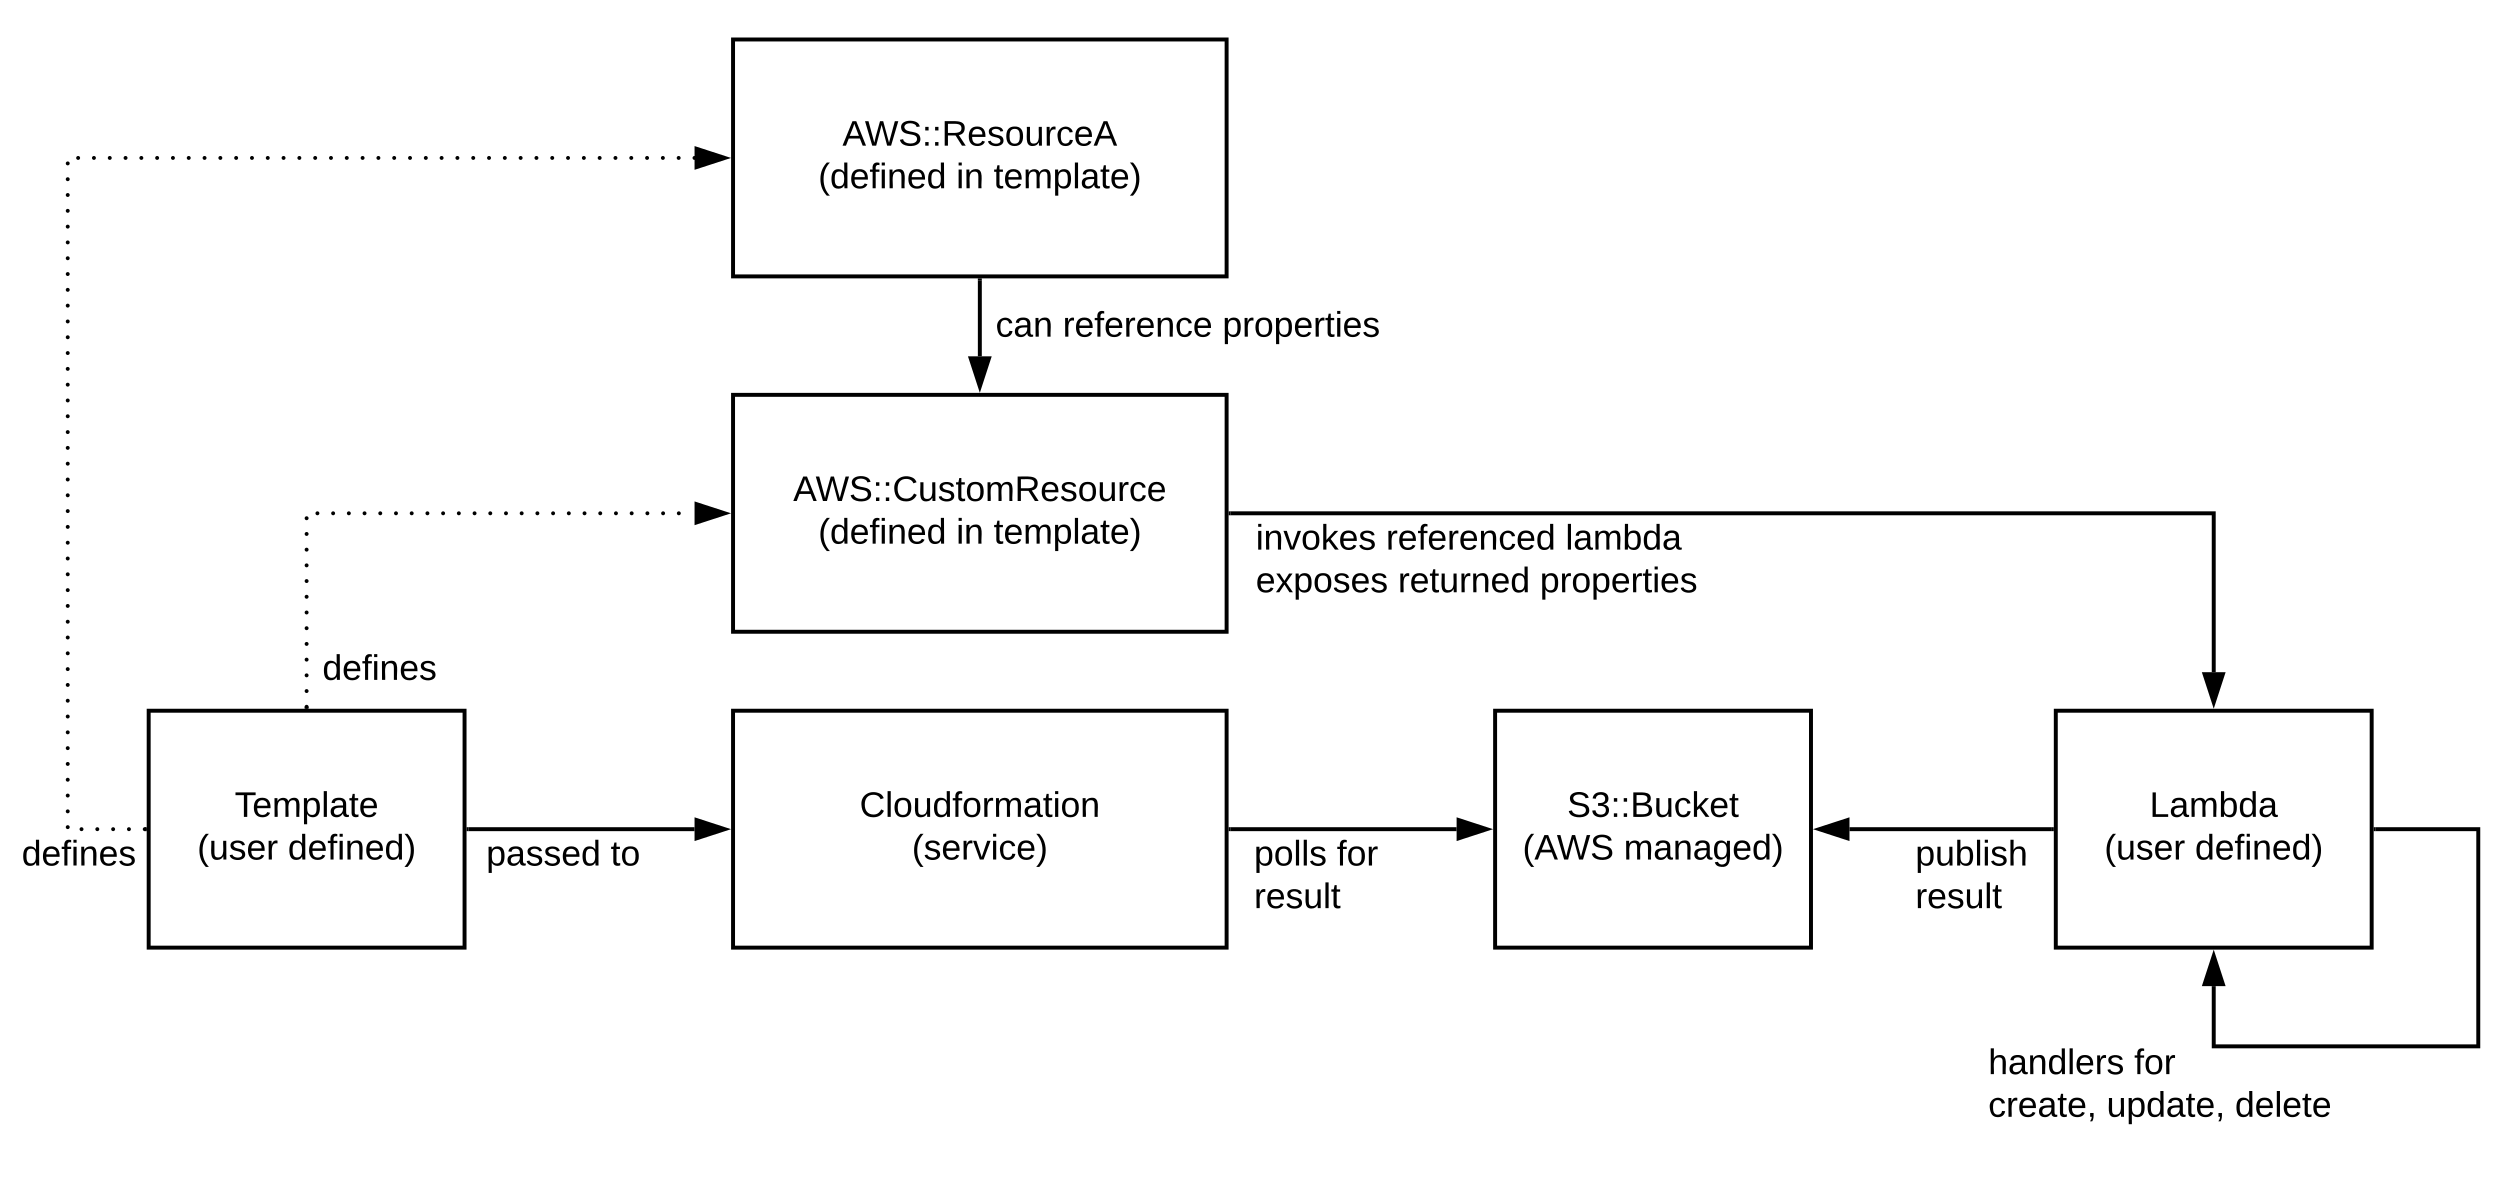 <svg xmlns="http://www.w3.org/2000/svg" xmlns:xlink="http://www.w3.org/1999/xlink" xmlns:lucid="lucid" width="1266.31" height="605.47"><g transform="translate(-5.692 -12)" lucid:page-tab-id="0_0"><path d="M81 372h160v120H81z" stroke="#000" stroke-width="2" fill="#fff"/><use xlink:href="#a" transform="matrix(1,0,0,1,86,377) translate(38.575 48.775)"/><use xlink:href="#b" transform="matrix(1,0,0,1,86,377) translate(19.6 70.375)"/><use xlink:href="#c" transform="matrix(1,0,0,1,86,377) translate(65.5 70.375)"/><path d="M377 372h250v120H377z" stroke="#000" stroke-width="2" fill="#fff"/><use xlink:href="#d" transform="matrix(1,0,0,1,382,377) translate(59.125 48.775)"/><use xlink:href="#e" transform="matrix(1,0,0,1,382,377) translate(85.6 70.375)"/><path d="M1047 372h160v120h-160z" stroke="#000" stroke-width="2" fill="#fff"/><use xlink:href="#f" transform="matrix(1,0,0,1,1052,377) translate(42.525 48.775)"/><use xlink:href="#b" transform="matrix(1,0,0,1,1052,377) translate(19.6 70.375)"/><use xlink:href="#c" transform="matrix(1,0,0,1,1052,377) translate(65.5 70.375)"/><path d="M377 212h250v120H377z" stroke="#000" stroke-width="2" fill="#fff"/><use xlink:href="#g" transform="matrix(1,0,0,1,382,217) translate(25.45 48.775)"/><use xlink:href="#h" transform="matrix(1,0,0,1,382,217) translate(38.15 70.375)"/><use xlink:href="#i" transform="matrix(1,0,0,1,382,217) translate(108.05 70.375)"/><use xlink:href="#j" transform="matrix(1,0,0,1,382,217) translate(127 70.375)"/><path d="M162 370c0 .55-.45 1-1 1s-1-.45-1-1 .45-1 1-1 1 .45 1 1zm0-7.96c0 .55-.45 1-1 1s-1-.45-1-1 .45-1 1-1 1 .45 1 1zm0-7.96c0 .55-.45 1-1 1s-1-.45-1-1 .45-1 1-1 1 .45 1 1zm0-7.96c0 .55-.45 1-1 1s-1-.45-1-1 .45-1 1-1 1 .45 1 1zm0-7.96c0 .55-.45 1-1 1s-1-.45-1-1 .45-1 1-1 1 .45 1 1zm0-7.96c0 .56-.45 1-1 1s-1-.44-1-1c0-.55.45-1 1-1s1 .45 1 1zm0-7.96c0 .56-.45 1-1 1s-1-.44-1-1c0-.55.45-1 1-1s1 .45 1 1zm0-7.96c0 .56-.45 1-1 1s-1-.44-1-1c0-.55.45-1 1-1s1 .45 1 1zm0-7.96c0 .56-.45 1-1 1s-1-.44-1-1c0-.55.45-1 1-1s1 .45 1 1zm0-7.95c0 .55-.45 1-1 1s-1-.45-1-1c0-.56.45-1 1-1s1 .44 1 1zm0-7.96c0 .56-.45 1-1 1s-1-.44-1-1c0-.55.45-1 1-1s1 .45 1 1zm0-7.95c0 .55-.45 1-1 1s-1-.45-1-1c0-.56.45-1 1-1s1 .44 1 1zm0-7.96c0 .54-.45 1-1 1s-1-.46-1-1c0-.57.45-1 1-1s1 .43 1 1zm5.47-2.5c0 .55-.45 1-1 1s-1-.45-1-1 .45-1 1-1 1 .45 1 1zm7.96 0c0 .55-.45 1-1 1s-1-.45-1-1 .45-1 1-1 1 .45 1 1zm7.96 0c0 .55-.46 1-1 1-.56 0-1-.45-1-1s.44-1 1-1c.54 0 1 .45 1 1zm7.95 0c0 .55-.45 1-1 1s-1-.45-1-1 .45-1 1-1 1 .45 1 1zm7.96 0c0 .55-.44 1-1 1-.54 0-1-.45-1-1s.46-1 1-1c.56 0 1 .45 1 1zm7.97 0c0 .55-.45 1-1 1s-1-.45-1-1 .45-1 1-1 1 .45 1 1zm7.96 0c0 .55-.45 1-1 1s-1-.45-1-1 .45-1 1-1 1 .45 1 1zm7.96 0c0 .55-.46 1-1 1-.56 0-1-.45-1-1s.44-1 1-1c.54 0 1 .45 1 1zm7.95 0c0 .55-.45 1-1 1s-1-.45-1-1 .45-1 1-1 1 .45 1 1zm7.96 0c0 .55-.44 1-1 1-.55 0-1-.45-1-1s.45-1 1-1c.56 0 1 .45 1 1zm7.97 0c0 .55-.45 1-1 1-.56 0-1-.45-1-1s.44-1 1-1c.55 0 1 .45 1 1zm7.96 0c0 .55-.45 1-1 1-.56 0-1-.45-1-1s.44-1 1-1c.55 0 1 .45 1 1zm7.96 0c0 .55-.46 1-1 1-.57 0-1-.45-1-1s.43-1 1-1c.54 0 1 .45 1 1zm7.94 0c0 .55-.44 1-1 1-.55 0-1-.45-1-1s.45-1 1-1c.56 0 1 .45 1 1zm7.96 0c0 .55-.44 1-1 1-.55 0-1-.45-1-1s.45-1 1-1c.56 0 1 .45 1 1zm7.96 0c0 .55-.44 1-1 1-.55 0-1-.45-1-1s.45-1 1-1c.56 0 1 .45 1 1zm7.96 0c0 .55-.44 1-1 1-.55 0-1-.45-1-1s.45-1 1-1c.56 0 1 .45 1 1zm7.96 0c0 .55-.45 1-1 1s-1-.45-1-1 .45-1 1-1 1 .45 1 1zm7.96 0c0 .55-.45 1-1 1s-1-.45-1-1 .45-1 1-1 1 .45 1 1zm7.96 0c0 .55-.45 1-1 1s-1-.45-1-1 .45-1 1-1 1 .45 1 1zm7.96 0c0 .55-.45 1-1 1s-1-.45-1-1 .45-1 1-1 1 .45 1 1zm7.96 0c0 .55-.45 1-1 1s-1-.45-1-1 .45-1 1-1 1 .45 1 1zm7.96 0c0 .55-.45 1-1 1s-1-.45-1-1 .45-1 1-1 1 .45 1 1zm7.96 0c0 .55-.45 1-1 1s-1-.45-1-1 .45-1 1-1 1 .45 1 1z"/><path d="M162 371h-2v-1.03h2z"/><path d="M372.76 272l-14.26 4.64v-9.28z" stroke="#000" stroke-width="2"/><use xlink:href="#k" transform="matrix(1,0,0,1,169,341.979) translate(0 14.4)"/><path d="M243 432h114.5" stroke="#000" stroke-width="2" fill="none"/><path d="M243.03 433H242v-2h1.03z"/><path d="M372.76 432l-14.26 4.64v-9.28z" stroke="#000" stroke-width="2"/><use xlink:href="#l" transform="matrix(1,0,0,1,252,436) translate(0 14.4)"/><use xlink:href="#m" transform="matrix(1,0,0,1,252,436) translate(63 14.4)"/><path d="M629 272h498v80.5" stroke="#000" stroke-width="2" fill="none"/><path d="M629.03 273H628v-2h1.03z"/><path d="M1127 367.76l-4.64-14.26h9.28z" stroke="#000" stroke-width="2"/><use xlink:href="#n" transform="matrix(1,0,0,1,641.792,276) translate(0 14.4)"/><use xlink:href="#o" transform="matrix(1,0,0,1,641.792,276) translate(65.95 14.4)"/><use xlink:href="#p" transform="matrix(1,0,0,1,641.792,276) translate(156.85 14.4)"/><use xlink:href="#q" transform="matrix(1,0,0,1,641.792,276) translate(0 36)"/><use xlink:href="#r" transform="matrix(1,0,0,1,641.792,276) translate(72 36)"/><use xlink:href="#s" transform="matrix(1,0,0,1,641.792,276) translate(143.9 36)"/><path d="M763 372h160v120H763z" stroke="#000" stroke-width="2" fill="#fff"/><use xlink:href="#t" transform="matrix(1,0,0,1,768,377) translate(31.5 48.775)"/><use xlink:href="#u" transform="matrix(1,0,0,1,768,377) translate(8.925 70.375)"/><use xlink:href="#v" transform="matrix(1,0,0,1,768,377) translate(60.175 70.375)"/><path d="M629 432h114.5" stroke="#000" stroke-width="2" fill="none"/><path d="M629.03 433H628v-2h1.03z"/><path d="M758.76 432l-14.26 4.64v-9.28z" stroke="#000" stroke-width="2"/><use xlink:href="#w" transform="matrix(1,0,0,1,640.908,436) translate(0 14.4)"/><use xlink:href="#x" transform="matrix(1,0,0,1,640.908,436) translate(41.9 14.4)"/><use xlink:href="#y" transform="matrix(1,0,0,1,640.908,436) translate(0 36)"/><path d="M1045 432H942.5" stroke="#000" stroke-width="2" fill="none"/><path d="M1046 433h-1.03v-2h1.03z"/><path d="M927.24 432l14.26-4.64v9.28z" stroke="#000" stroke-width="2"/><g><use xlink:href="#z" transform="matrix(1,0,0,1,975.883,436) translate(0 14.4)"/><use xlink:href="#y" transform="matrix(1,0,0,1,975.883,436) translate(0 36)"/></g><path d="M377 32h250v120H377z" stroke="#000" stroke-width="2" fill="#fff"/><g><use xlink:href="#A" transform="matrix(1,0,0,1,382,37) translate(50.4 48.775)"/><use xlink:href="#h" transform="matrix(1,0,0,1,382,37) translate(38.15 70.375)"/><use xlink:href="#i" transform="matrix(1,0,0,1,382,37) translate(108.05 70.375)"/><use xlink:href="#j" transform="matrix(1,0,0,1,382,37) translate(127 70.375)"/></g><path d="M502 154v38.5" stroke="#000" stroke-width="2" fill="none"/><path d="M503 154.03h-2V153h2z"/><path d="M502 207.76l-4.64-14.26h9.28z" stroke="#000" stroke-width="2"/><g><use xlink:href="#B" transform="matrix(1,0,0,1,510,168.147) translate(0 14.4)"/><use xlink:href="#C" transform="matrix(1,0,0,1,510,168.147) translate(34 14.4)"/><use xlink:href="#s" transform="matrix(1,0,0,1,510,168.147) translate(114.9 14.4)"/></g><path d="M80 432c0 .55-.45 1-1 1s-1-.45-1-1 .45-1 1-1 1 .45 1 1zm-8 0c0 .55-.45 1-1 1-.56 0-1-.45-1-1s.44-1 1-1c.55 0 1 .45 1 1zm-8 0c0 .55-.46 1-1 1-.56 0-1-.45-1-1s.44-1 1-1c.54 0 1 .45 1 1zm-8.02 0c0 .55-.44 1-1 1-.55 0-1-.45-1-1s.45-1 1-1c.56 0 1 .45 1 1zm-8 0c0 .55-.45 1-1 1-.56 0-1-.45-1-1s.44-1 1-1c.55 0 1 .45 1 1zM41 430.97c0 .55-.45 1-1 1s-1-.45-1-1 .45-1 1-1 1 .45 1 1zm0-8c0 .55-.45 1-1 1s-1-.45-1-1c0-.56.45-1 1-1s1 .44 1 1zm0-8c0 .54-.45 1-1 1s-1-.46-1-1c0-.56.45-1 1-1s1 .44 1 1zm0-8.02c0 .56-.45 1-1 1s-1-.44-1-1c0-.55.45-1 1-1s1 .45 1 1zm0-8c0 .55-.45 1-1 1s-1-.45-1-1 .45-1 1-1 1 .45 1 1zm0-8c0 .55-.45 1-1 1s-1-.45-1-1c0-.56.45-1 1-1s1 .44 1 1zm0-8c0 .54-.45 1-1 1s-1-.46-1-1c0-.57.45-1 1-1s1 .43 1 1zm0-8.02c0 .55-.45 1-1 1s-1-.45-1-1 .45-1 1-1 1 .45 1 1zm0-8c0 .55-.45 1-1 1s-1-.45-1-1c0-.56.45-1 1-1s1 .44 1 1zm0-8c0 .54-.45 1-1 1s-1-.46-1-1c0-.56.45-1 1-1s1 .44 1 1zm0-8.02c0 .57-.45 1-1 1s-1-.43-1-1c0-.54.45-1 1-1s1 .46 1 1zm0-8c0 .56-.45 1-1 1s-1-.44-1-1c0-.54.45-1 1-1s1 .46 1 1zm0-8c0 .55-.45 1-1 1s-1-.45-1-1 .45-1 1-1 1 .45 1 1zm0-8c0 .55-.45 1-1 1s-1-.45-1-1c0-.56.45-1 1-1s1 .44 1 1zm0-8c0 .54-.45 1-1 1s-1-.46-1-1c0-.56.45-1 1-1s1 .44 1 1zm0-8c0 .54-.45 1-1 1s-1-.46-1-1c0-.57.45-1 1-1s1 .43 1 1zm0-8.02c0 .55-.45 1-1 1s-1-.45-1-1 .45-1 1-1 1 .45 1 1zm0-8c0 .55-.45 1-1 1s-1-.45-1-1c0-.56.45-1 1-1s1 .44 1 1zm0-8c0 .54-.45 1-1 1s-1-.46-1-1c0-.56.45-1 1-1s1 .44 1 1zm0-8.02c0 .55-.45 1-1 1s-1-.45-1-1 .45-1 1-1 1 .45 1 1zm0-8c0 .55-.45 1-1 1s-1-.45-1-1c0-.56.45-1 1-1s1 .44 1 1zm0-8c0 .54-.45 1-1 1s-1-.46-1-1c0-.56.45-1 1-1s1 .44 1 1zm0-8c0 .54-.45 1-1 1s-1-.46-1-1c0-.57.45-1 1-1s1 .43 1 1zm0-8.02c0 .55-.45 1-1 1s-1-.45-1-1 .45-1 1-1 1 .45 1 1zm0-8c0 .55-.45 1-1 1s-1-.45-1-1c0-.56.45-1 1-1s1 .44 1 1zm0-8c0 .54-.45 1-1 1s-1-.46-1-1c0-.56.45-1 1-1s1 .44 1 1zm0-8.02c0 .55-.45 1-1 1s-1-.45-1-1 .45-1 1-1 1 .45 1 1zm0-8c0 .55-.45 1-1 1s-1-.45-1-1c0-.56.45-1 1-1s1 .44 1 1zm0-8c0 .54-.45 1-1 1s-1-.46-1-1c0-.56.45-1 1-1s1 .44 1 1zm0-8c0 .54-.45 1-1 1s-1-.46-1-1c0-.57.45-1 1-1s1 .43 1 1zm0-8.02c0 .55-.45 1-1 1s-1-.45-1-1 .45-1 1-1 1 .45 1 1zm0-8c0 .55-.45 1-1 1s-1-.45-1-1c0-.56.45-1 1-1s1 .44 1 1zm0-8c0 .54-.45 1-1 1s-1-.46-1-1c0-.56.45-1 1-1s1 .44 1 1zm0-8.02c0 .55-.45 1-1 1s-1-.45-1-1 .45-1 1-1 1 .45 1 1zm0-8c0 .55-.45 1-1 1s-1-.45-1-1c0-.56.45-1 1-1s1 .44 1 1zm0-8c0 .54-.45 1-1 1s-1-.46-1-1c0-.56.45-1 1-1s1 .44 1 1zm0-8c0 .54-.45 1-1 1s-1-.46-1-1c0-.57.45-1 1-1s1 .43 1 1zm0-8.02c0 .55-.45 1-1 1s-1-.45-1-1 .45-1 1-1 1 .45 1 1zm0-8c0 .55-.45 1-1 1s-1-.45-1-1c0-.56.45-1 1-1s1 .44 1 1zm0-8c0 .54-.45 1-1 1s-1-.46-1-1c0-.56.45-1 1-1s1 .44 1 1zm0-8.02c0 .55-.45 1-1 1s-1-.45-1-1 .45-1 1-1 1 .45 1 1zm0-8c0 .55-.45 1-1 1s-1-.45-1-1c0-.56.45-1 1-1s1 .44 1 1zm0-8c0 .54-.45 1-1 1s-1-.46-1-1c0-.56.45-1 1-1s1 .44 1 1zM46.27 92c0 .55-.44 1-1 1-.55 0-1-.45-1-1s.45-1 1-1c.56 0 1 .45 1 1zm8 0c0 .55-.44 1-1 1-.54 0-1-.45-1-1s.46-1 1-1c.56 0 1 .45 1 1zm8.02 0c0 .55-.46 1-1 1-.57 0-1-.45-1-1s.43-1 1-1c.54 0 1 .45 1 1zm8 0c0 .55-.46 1-1 1-.56 0-1-.45-1-1s.44-1 1-1c.54 0 1 .45 1 1zm8 0c0 .55-.45 1-1 1s-1-.45-1-1 .45-1 1-1 1 .45 1 1zm8 0c0 .55-.44 1-1 1-.55 0-1-.45-1-1s.45-1 1-1c.56 0 1 .45 1 1zm8 0c0 .55-.44 1-1 1-.54 0-1-.45-1-1s.46-1 1-1c.56 0 1 .45 1 1zm8 0c0 .55-.43 1-1 1-.54 0-1-.45-1-1s.46-1 1-1c.57 0 1 .45 1 1zm8.02 0c0 .55-.45 1-1 1s-1-.45-1-1 .45-1 1-1 1 .45 1 1zm8 0c0 .55-.44 1-1 1-.55 0-1-.45-1-1s.45-1 1-1c.56 0 1 .45 1 1zm8 0c0 .55-.44 1-1 1-.54 0-1-.45-1-1s.46-1 1-1c.56 0 1 .45 1 1zm8.02 0c0 .55-.45 1-1 1s-1-.45-1-1 .45-1 1-1 1 .45 1 1zm8 0c0 .55-.44 1-1 1-.55 0-1-.45-1-1s.45-1 1-1c.56 0 1 .45 1 1zm8 0c0 .55-.44 1-1 1-.54 0-1-.45-1-1s.46-1 1-1c.56 0 1 .45 1 1zm8 0c0 .55-.43 1-1 1-.54 0-1-.45-1-1s.46-1 1-1c.57 0 1 .45 1 1zm8.02 0c0 .55-.45 1-1 1s-1-.45-1-1 .45-1 1-1 1 .45 1 1zm8 0c0 .55-.44 1-1 1-.55 0-1-.45-1-1s.45-1 1-1c.56 0 1 .45 1 1zm8 0c0 .55-.44 1-1 1-.54 0-1-.45-1-1s.46-1 1-1c.56 0 1 .45 1 1zm8.02 0c0 .55-.45 1-1 1s-1-.45-1-1 .45-1 1-1 1 .45 1 1zm8 0c0 .55-.44 1-1 1-.55 0-1-.45-1-1s.45-1 1-1c.56 0 1 .45 1 1zm8 0c0 .55-.44 1-1 1-.54 0-1-.45-1-1s.46-1 1-1c.56 0 1 .45 1 1zm8.02 0c0 .55-.45 1-1 1-.56 0-1-.45-1-1s.44-1 1-1c.55 0 1 .45 1 1zm8 0c0 .55-.45 1-1 1s-1-.45-1-1 .45-1 1-1 1 .45 1 1zm8 0c0 .55-.44 1-1 1-.55 0-1-.45-1-1s.45-1 1-1c.56 0 1 .45 1 1zm8 0c0 .55-.44 1-1 1-.54 0-1-.45-1-1s.46-1 1-1c.56 0 1 .45 1 1zm8.02 0c0 .55-.45 1-1 1s-1-.45-1-1 .45-1 1-1 1 .45 1 1zm8 0c0 .55-.44 1-1 1-.55 0-1-.45-1-1s.45-1 1-1c.56 0 1 .45 1 1zm8 0c0 .55-.44 1-1 1-.54 0-1-.45-1-1s.46-1 1-1c.56 0 1 .45 1 1zm8.02 0c0 .55-.45 1-1 1-.56 0-1-.45-1-1s.44-1 1-1c.55 0 1 .45 1 1zm8 0c0 .55-.45 1-1 1s-1-.45-1-1 .45-1 1-1 1 .45 1 1zm8 0c0 .55-.44 1-1 1-.55 0-1-.45-1-1s.45-1 1-1c.56 0 1 .45 1 1zm8 0c0 .55-.44 1-1 1-.54 0-1-.45-1-1s.46-1 1-1c.56 0 1 .45 1 1zm8.02 0c0 .55-.45 1-1 1s-1-.45-1-1 .45-1 1-1 1 .45 1 1zm8 0c0 .55-.44 1-1 1-.55 0-1-.45-1-1s.45-1 1-1c.56 0 1 .45 1 1zm8 0c0 .55-.44 1-1 1-.54 0-1-.45-1-1s.46-1 1-1c.56 0 1 .45 1 1zm8.02 0c0 .55-.45 1-1 1-.56 0-1-.45-1-1s.44-1 1-1c.55 0 1 .45 1 1zm8 0c0 .55-.45 1-1 1s-1-.45-1-1 .45-1 1-1 1 .45 1 1zm8 0c0 .55-.44 1-1 1-.55 0-1-.45-1-1s.45-1 1-1c.56 0 1 .45 1 1zm8 0c0 .55-.44 1-1 1-.54 0-1-.45-1-1s.46-1 1-1c.56 0 1 .45 1 1zm8.02 0c0 .55-.45 1-1 1s-1-.45-1-1 .45-1 1-1 1 .45 1 1z"/><path d="M80 433h-1.03v-2H80z"/><path d="M372.76 92l-14.26 4.64v-9.28z" stroke="#000" stroke-width="2"/><g><use xlink:href="#D" transform="matrix(1,0,0,1,16.692,436) translate(0 14.4)"/></g><path d="M1209 432h52v110h-134v-30.5" stroke="#000" stroke-width="2" fill="none"/><path d="M1209.03 433H1208v-2h1.03z"/><path d="M1127 496.24l4.64 14.26h-9.28z" stroke="#000" stroke-width="2"/><g><use xlink:href="#E" transform="matrix(1,0,0,1,1012.8,541.673) translate(0 14.4)"/><use xlink:href="#F" transform="matrix(1,0,0,1,1012.8,541.673) translate(73.9 14.4)"/><use xlink:href="#G" transform="matrix(1,0,0,1,1012.8,541.673) translate(0 36)"/><use xlink:href="#H" transform="matrix(1,0,0,1,1012.8,541.673) translate(59.95 36)"/><use xlink:href="#I" transform="matrix(1,0,0,1,1012.8,541.673) translate(124.95 36)"/><use xlink:href="#J" transform="matrix(1,0,0,1,1012.8,541.673) translate(0 57.6)"/></g><defs><path d="M127-220V0H93v-220H8v-28h204v28h-85" id="K"/><path d="M100-194c63 0 86 42 84 106H49c0 40 14 67 53 68 26 1 43-12 49-29l28 8c-11 28-37 45-77 45C44 4 14-33 15-96c1-61 26-98 85-98zm52 81c6-60-76-77-97-28-3 7-6 17-6 28h103" id="L"/><path d="M210-169c-67 3-38 105-44 169h-31v-121c0-29-5-50-35-48C34-165 62-65 56 0H25l-1-190h30c1 10-1 24 2 32 10-44 99-50 107 0 11-21 27-35 58-36 85-2 47 119 55 194h-31v-121c0-29-5-49-35-48" id="M"/><path d="M115-194c55 1 70 41 70 98S169 2 115 4C84 4 66-9 55-30l1 105H24l-1-265h31l2 30c10-21 28-34 59-34zm-8 174c40 0 45-34 45-75s-6-73-45-74c-42 0-51 32-51 76 0 43 10 73 51 73" id="N"/><path d="M24 0v-261h32V0H24" id="O"/><path d="M141-36C126-15 110 5 73 4 37 3 15-17 15-53c-1-64 63-63 125-63 3-35-9-54-41-54-24 1-41 7-42 31l-33-3c5-37 33-52 76-52 45 0 72 20 72 64v82c-1 20 7 32 28 27v20c-31 9-61-2-59-35zM48-53c0 20 12 33 32 33 41-3 63-29 60-74-43 2-92-5-92 41" id="P"/><path d="M59-47c-2 24 18 29 38 22v24C64 9 27 4 27-40v-127H5v-23h24l9-43h21v43h35v23H59v120" id="Q"/><g id="a"><use transform="matrix(0.05,0,0,0.05,0,0)" xlink:href="#K"/><use transform="matrix(0.05,0,0,0.05,8.95,0)" xlink:href="#L"/><use transform="matrix(0.05,0,0,0.05,18.95,0)" xlink:href="#M"/><use transform="matrix(0.05,0,0,0.05,33.9,0)" xlink:href="#N"/><use transform="matrix(0.05,0,0,0.05,43.9,0)" xlink:href="#O"/><use transform="matrix(0.05,0,0,0.05,47.85,0)" xlink:href="#P"/><use transform="matrix(0.05,0,0,0.05,57.85,0)" xlink:href="#Q"/><use transform="matrix(0.05,0,0,0.05,62.85,0)" xlink:href="#L"/></g><path d="M87 75C49 33 22-17 22-94c0-76 28-126 65-167h31c-38 41-64 92-64 168S80 34 118 75H87" id="R"/><path d="M84 4C-5 8 30-112 23-190h32v120c0 31 7 50 39 49 72-2 45-101 50-169h31l1 190h-30c-1-10 1-25-2-33-11 22-28 36-60 37" id="S"/><path d="M135-143c-3-34-86-38-87 0 15 53 115 12 119 90S17 21 10-45l28-5c4 36 97 45 98 0-10-56-113-15-118-90-4-57 82-63 122-42 12 7 21 19 24 35" id="T"/><path d="M114-163C36-179 61-72 57 0H25l-1-190h30c1 12-1 29 2 39 6-27 23-49 58-41v29" id="U"/><g id="b"><use transform="matrix(0.05,0,0,0.05,0,0)" xlink:href="#R"/><use transform="matrix(0.05,0,0,0.05,5.95,0)" xlink:href="#S"/><use transform="matrix(0.05,0,0,0.05,15.95,0)" xlink:href="#T"/><use transform="matrix(0.05,0,0,0.05,24.95,0)" xlink:href="#L"/><use transform="matrix(0.05,0,0,0.05,34.95,0)" xlink:href="#U"/></g><path d="M85-194c31 0 48 13 60 33l-1-100h32l1 261h-30c-2-10 0-23-3-31C134-8 116 4 85 4 32 4 16-35 15-94c0-66 23-100 70-100zm9 24c-40 0-46 34-46 75 0 40 6 74 45 74 42 0 51-32 51-76 0-42-9-74-50-73" id="V"/><path d="M101-234c-31-9-42 10-38 44h38v23H63V0H32v-167H5v-23h27c-7-52 17-82 69-68v24" id="W"/><path d="M24-231v-30h32v30H24zM24 0v-190h32V0H24" id="X"/><path d="M117-194c89-4 53 116 60 194h-32v-121c0-31-8-49-39-48C34-167 62-67 57 0H25l-1-190h30c1 10-1 24 2 32 11-22 29-35 61-36" id="Y"/><path d="M33-261c38 41 65 92 65 168S71 34 33 75H2C39 34 66-17 66-93S39-220 2-261h31" id="Z"/><g id="c"><use transform="matrix(0.05,0,0,0.05,0,0)" xlink:href="#V"/><use transform="matrix(0.05,0,0,0.05,10,0)" xlink:href="#L"/><use transform="matrix(0.05,0,0,0.05,20,0)" xlink:href="#W"/><use transform="matrix(0.05,0,0,0.05,25,0)" xlink:href="#X"/><use transform="matrix(0.05,0,0,0.05,28.95,0)" xlink:href="#Y"/><use transform="matrix(0.05,0,0,0.05,38.95,0)" xlink:href="#L"/><use transform="matrix(0.05,0,0,0.05,48.95,0)" xlink:href="#V"/><use transform="matrix(0.05,0,0,0.05,58.95,0)" xlink:href="#Z"/></g><path d="M212-179c-10-28-35-45-73-45-59 0-87 40-87 99 0 60 29 101 89 101 43 0 62-24 78-52l27 14C228-24 195 4 139 4 59 4 22-46 18-125c-6-104 99-153 187-111 19 9 31 26 39 46" id="aa"/><path d="M100-194c62-1 85 37 85 99 1 63-27 99-86 99S16-35 15-95c0-66 28-99 85-99zM99-20c44 1 53-31 53-75 0-43-8-75-51-75s-53 32-53 75 10 74 51 75" id="ab"/><g id="d"><use transform="matrix(0.05,0,0,0.05,0,0)" xlink:href="#aa"/><use transform="matrix(0.05,0,0,0.05,12.95,0)" xlink:href="#O"/><use transform="matrix(0.05,0,0,0.05,16.9,0)" xlink:href="#ab"/><use transform="matrix(0.05,0,0,0.05,26.9,0)" xlink:href="#S"/><use transform="matrix(0.05,0,0,0.05,36.9,0)" xlink:href="#V"/><use transform="matrix(0.05,0,0,0.05,46.9,0)" xlink:href="#W"/><use transform="matrix(0.05,0,0,0.05,51.9,0)" xlink:href="#ab"/><use transform="matrix(0.05,0,0,0.05,61.9,0)" xlink:href="#U"/><use transform="matrix(0.05,0,0,0.05,67.85,0)" xlink:href="#M"/><use transform="matrix(0.05,0,0,0.05,82.8,0)" xlink:href="#P"/><use transform="matrix(0.05,0,0,0.05,92.8,0)" xlink:href="#Q"/><use transform="matrix(0.05,0,0,0.05,97.8,0)" xlink:href="#X"/><use transform="matrix(0.05,0,0,0.05,101.75,0)" xlink:href="#ab"/><use transform="matrix(0.05,0,0,0.05,111.75,0)" xlink:href="#Y"/></g><path d="M108 0H70L1-190h34L89-25l56-165h34" id="ac"/><path d="M96-169c-40 0-48 33-48 73s9 75 48 75c24 0 41-14 43-38l32 2c-6 37-31 61-74 61-59 0-76-41-82-99-10-93 101-131 147-64 4 7 5 14 7 22l-32 3c-4-21-16-35-41-35" id="ad"/><g id="e"><use transform="matrix(0.05,0,0,0.05,0,0)" xlink:href="#R"/><use transform="matrix(0.05,0,0,0.05,5.95,0)" xlink:href="#T"/><use transform="matrix(0.05,0,0,0.05,14.95,0)" xlink:href="#L"/><use transform="matrix(0.05,0,0,0.05,24.95,0)" xlink:href="#U"/><use transform="matrix(0.05,0,0,0.05,30.9,0)" xlink:href="#ac"/><use transform="matrix(0.05,0,0,0.05,39.9,0)" xlink:href="#X"/><use transform="matrix(0.05,0,0,0.05,43.85,0)" xlink:href="#ad"/><use transform="matrix(0.05,0,0,0.05,52.85,0)" xlink:href="#L"/><use transform="matrix(0.05,0,0,0.05,62.85,0)" xlink:href="#Z"/></g><path d="M30 0v-248h33v221h125V0H30" id="ae"/><path d="M115-194c53 0 69 39 70 98 0 66-23 100-70 100C84 3 66-7 56-30L54 0H23l1-261h32v101c10-23 28-34 59-34zm-8 174c40 0 45-34 45-75 0-40-5-75-45-74-42 0-51 32-51 76 0 43 10 73 51 73" id="af"/><g id="f"><use transform="matrix(0.05,0,0,0.05,0,0)" xlink:href="#ae"/><use transform="matrix(0.05,0,0,0.05,10,0)" xlink:href="#P"/><use transform="matrix(0.05,0,0,0.05,20,0)" xlink:href="#M"/><use transform="matrix(0.05,0,0,0.05,34.95,0)" xlink:href="#af"/><use transform="matrix(0.05,0,0,0.05,44.95,0)" xlink:href="#V"/><use transform="matrix(0.05,0,0,0.05,54.95,0)" xlink:href="#P"/></g><path d="M205 0l-28-72H64L36 0H1l101-248h38L239 0h-34zm-38-99l-47-123c-12 45-31 82-46 123h93" id="ag"/><path d="M266 0h-40l-56-210L115 0H75L2-248h35L96-30l15-64 43-154h32l59 218 59-218h35" id="ah"/><path d="M185-189c-5-48-123-54-124 2 14 75 158 14 163 119 3 78-121 87-175 55-17-10-28-26-33-46l33-7c5 56 141 63 141-1 0-78-155-14-162-118-5-82 145-84 179-34 5 7 8 16 11 25" id="ai"/><path d="M33-154v-36h34v36H33zM33 0v-36h34V0H33" id="aj"/><path d="M233-177c-1 41-23 64-60 70L243 0h-38l-65-103H63V0H30v-248c88 3 205-21 203 71zM63-129c60-2 137 13 137-47 0-61-80-42-137-45v92" id="ak"/><g id="g"><use transform="matrix(0.05,0,0,0.05,0,0)" xlink:href="#ag"/><use transform="matrix(0.05,0,0,0.05,11.35,0)" xlink:href="#ah"/><use transform="matrix(0.05,0,0,0.05,28.3,0)" xlink:href="#ai"/><use transform="matrix(0.05,0,0,0.05,40.3,0)" xlink:href="#aj"/><use transform="matrix(0.05,0,0,0.05,45.3,0)" xlink:href="#aj"/><use transform="matrix(0.05,0,0,0.05,50.3,0)" xlink:href="#aa"/><use transform="matrix(0.05,0,0,0.05,63.25,0)" xlink:href="#S"/><use transform="matrix(0.05,0,0,0.05,73.25,0)" xlink:href="#T"/><use transform="matrix(0.05,0,0,0.05,82.25,0)" xlink:href="#Q"/><use transform="matrix(0.05,0,0,0.05,87.25,0)" xlink:href="#ab"/><use transform="matrix(0.05,0,0,0.05,97.25,0)" xlink:href="#M"/><use transform="matrix(0.05,0,0,0.05,112.2,0)" xlink:href="#ak"/><use transform="matrix(0.05,0,0,0.05,125.15,0)" xlink:href="#L"/><use transform="matrix(0.05,0,0,0.05,135.15,0)" xlink:href="#T"/><use transform="matrix(0.05,0,0,0.05,144.15,0)" xlink:href="#ab"/><use transform="matrix(0.05,0,0,0.05,154.15,0)" xlink:href="#S"/><use transform="matrix(0.05,0,0,0.05,164.15,0)" xlink:href="#U"/><use transform="matrix(0.05,0,0,0.05,170.1,0)" xlink:href="#ad"/><use transform="matrix(0.05,0,0,0.05,179.1,0)" xlink:href="#L"/></g><g id="h"><use transform="matrix(0.05,0,0,0.05,0,0)" xlink:href="#R"/><use transform="matrix(0.05,0,0,0.05,5.95,0)" xlink:href="#V"/><use transform="matrix(0.05,0,0,0.05,15.95,0)" xlink:href="#L"/><use transform="matrix(0.05,0,0,0.05,25.95,0)" xlink:href="#W"/><use transform="matrix(0.05,0,0,0.05,30.95,0)" xlink:href="#X"/><use transform="matrix(0.05,0,0,0.05,34.9,0)" xlink:href="#Y"/><use transform="matrix(0.05,0,0,0.05,44.9,0)" xlink:href="#L"/><use transform="matrix(0.05,0,0,0.05,54.9,0)" xlink:href="#V"/></g><g id="i"><use transform="matrix(0.05,0,0,0.05,0,0)" xlink:href="#X"/><use transform="matrix(0.05,0,0,0.05,3.95,0)" xlink:href="#Y"/></g><g id="j"><use transform="matrix(0.05,0,0,0.05,0,0)" xlink:href="#Q"/><use transform="matrix(0.05,0,0,0.05,5,0)" xlink:href="#L"/><use transform="matrix(0.05,0,0,0.05,15,0)" xlink:href="#M"/><use transform="matrix(0.05,0,0,0.05,29.95,0)" xlink:href="#N"/><use transform="matrix(0.05,0,0,0.05,39.95,0)" xlink:href="#O"/><use transform="matrix(0.05,0,0,0.05,43.9,0)" xlink:href="#P"/><use transform="matrix(0.05,0,0,0.05,53.9,0)" xlink:href="#Q"/><use transform="matrix(0.05,0,0,0.05,58.9,0)" xlink:href="#L"/><use transform="matrix(0.05,0,0,0.05,68.9,0)" xlink:href="#Z"/></g><g id="k"><use transform="matrix(0.05,0,0,0.05,0,0)" xlink:href="#V"/><use transform="matrix(0.05,0,0,0.05,10,0)" xlink:href="#L"/><use transform="matrix(0.05,0,0,0.05,20,0)" xlink:href="#W"/><use transform="matrix(0.05,0,0,0.05,25,0)" xlink:href="#X"/><use transform="matrix(0.05,0,0,0.05,28.95,0)" xlink:href="#Y"/><use transform="matrix(0.05,0,0,0.05,38.95,0)" xlink:href="#L"/><use transform="matrix(0.05,0,0,0.05,48.95,0)" xlink:href="#T"/></g><g id="l"><use transform="matrix(0.05,0,0,0.05,0,0)" xlink:href="#N"/><use transform="matrix(0.05,0,0,0.05,10,0)" xlink:href="#P"/><use transform="matrix(0.05,0,0,0.05,20,0)" xlink:href="#T"/><use transform="matrix(0.05,0,0,0.05,29,0)" xlink:href="#T"/><use transform="matrix(0.05,0,0,0.05,38,0)" xlink:href="#L"/><use transform="matrix(0.05,0,0,0.05,48,0)" xlink:href="#V"/></g><g id="m"><use transform="matrix(0.05,0,0,0.05,0,0)" xlink:href="#Q"/><use transform="matrix(0.05,0,0,0.05,5,0)" xlink:href="#ab"/></g><path d="M143 0L79-87 56-68V0H24v-261h32v163l83-92h37l-77 82L181 0h-38" id="al"/><g id="n"><use transform="matrix(0.05,0,0,0.05,0,0)" xlink:href="#X"/><use transform="matrix(0.05,0,0,0.05,3.95,0)" xlink:href="#Y"/><use transform="matrix(0.05,0,0,0.05,13.95,0)" xlink:href="#ac"/><use transform="matrix(0.05,0,0,0.05,22.95,0)" xlink:href="#ab"/><use transform="matrix(0.05,0,0,0.05,32.95,0)" xlink:href="#al"/><use transform="matrix(0.05,0,0,0.05,41.95,0)" xlink:href="#L"/><use transform="matrix(0.05,0,0,0.05,51.95,0)" xlink:href="#T"/></g><g id="o"><use transform="matrix(0.05,0,0,0.05,0,0)" xlink:href="#U"/><use transform="matrix(0.05,0,0,0.05,5.95,0)" xlink:href="#L"/><use transform="matrix(0.05,0,0,0.05,15.95,0)" xlink:href="#W"/><use transform="matrix(0.05,0,0,0.05,20.95,0)" xlink:href="#L"/><use transform="matrix(0.05,0,0,0.05,30.95,0)" xlink:href="#U"/><use transform="matrix(0.05,0,0,0.05,36.9,0)" xlink:href="#L"/><use transform="matrix(0.05,0,0,0.05,46.9,0)" xlink:href="#Y"/><use transform="matrix(0.05,0,0,0.05,56.9,0)" xlink:href="#ad"/><use transform="matrix(0.05,0,0,0.05,65.9,0)" xlink:href="#L"/><use transform="matrix(0.05,0,0,0.05,75.9,0)" xlink:href="#V"/></g><g id="p"><use transform="matrix(0.05,0,0,0.05,0,0)" xlink:href="#O"/><use transform="matrix(0.05,0,0,0.05,3.95,0)" xlink:href="#P"/><use transform="matrix(0.05,0,0,0.05,13.95,0)" xlink:href="#M"/><use transform="matrix(0.05,0,0,0.05,28.9,0)" xlink:href="#af"/><use transform="matrix(0.05,0,0,0.05,38.9,0)" xlink:href="#V"/><use transform="matrix(0.05,0,0,0.05,48.9,0)" xlink:href="#P"/></g><path d="M141 0L90-78 38 0H4l68-98-65-92h35l48 74 47-74h35l-64 92 68 98h-35" id="am"/><g id="q"><use transform="matrix(0.05,0,0,0.05,0,0)" xlink:href="#L"/><use transform="matrix(0.05,0,0,0.05,10,0)" xlink:href="#am"/><use transform="matrix(0.05,0,0,0.05,19,0)" xlink:href="#N"/><use transform="matrix(0.05,0,0,0.05,29,0)" xlink:href="#ab"/><use transform="matrix(0.05,0,0,0.05,39,0)" xlink:href="#T"/><use transform="matrix(0.05,0,0,0.05,48,0)" xlink:href="#L"/><use transform="matrix(0.05,0,0,0.05,58,0)" xlink:href="#T"/></g><g id="r"><use transform="matrix(0.05,0,0,0.05,0,0)" xlink:href="#U"/><use transform="matrix(0.05,0,0,0.05,5.95,0)" xlink:href="#L"/><use transform="matrix(0.05,0,0,0.05,15.95,0)" xlink:href="#Q"/><use transform="matrix(0.05,0,0,0.05,20.95,0)" xlink:href="#S"/><use transform="matrix(0.05,0,0,0.05,30.95,0)" xlink:href="#U"/><use transform="matrix(0.05,0,0,0.05,36.9,0)" xlink:href="#Y"/><use transform="matrix(0.05,0,0,0.05,46.9,0)" xlink:href="#L"/><use transform="matrix(0.05,0,0,0.05,56.9,0)" xlink:href="#V"/></g><g id="s"><use transform="matrix(0.05,0,0,0.05,0,0)" xlink:href="#N"/><use transform="matrix(0.05,0,0,0.05,10,0)" xlink:href="#U"/><use transform="matrix(0.05,0,0,0.05,15.95,0)" xlink:href="#ab"/><use transform="matrix(0.05,0,0,0.05,25.95,0)" xlink:href="#N"/><use transform="matrix(0.05,0,0,0.05,35.95,0)" xlink:href="#L"/><use transform="matrix(0.05,0,0,0.05,45.95,0)" xlink:href="#U"/><use transform="matrix(0.05,0,0,0.05,51.9,0)" xlink:href="#Q"/><use transform="matrix(0.05,0,0,0.05,56.9,0)" xlink:href="#X"/><use transform="matrix(0.05,0,0,0.05,60.85,0)" xlink:href="#L"/><use transform="matrix(0.05,0,0,0.05,70.85,0)" xlink:href="#T"/></g><path d="M126-127c33 6 58 20 58 59 0 88-139 92-164 29-3-8-5-16-6-25l32-3c6 27 21 44 54 44 32 0 52-15 52-46 0-38-36-46-79-43v-28c39 1 72-4 72-42 0-27-17-43-46-43-28 0-47 15-49 41l-32-3c6-42 35-63 81-64 48-1 79 21 79 65 0 36-21 52-52 59" id="an"/><path d="M160-131c35 5 61 23 61 61C221 17 115-2 30 0v-248c76 3 177-17 177 60 0 33-19 50-47 57zm-97-11c50-1 110 9 110-42 0-47-63-36-110-37v79zm0 115c55-2 124 14 124-45 0-56-70-42-124-44v89" id="ao"/><g id="t"><use transform="matrix(0.05,0,0,0.05,0,0)" xlink:href="#ai"/><use transform="matrix(0.05,0,0,0.05,12,0)" xlink:href="#an"/><use transform="matrix(0.05,0,0,0.05,22,0)" xlink:href="#aj"/><use transform="matrix(0.05,0,0,0.05,27,0)" xlink:href="#aj"/><use transform="matrix(0.05,0,0,0.05,32,0)" xlink:href="#ao"/><use transform="matrix(0.05,0,0,0.05,44,0)" xlink:href="#S"/><use transform="matrix(0.05,0,0,0.05,54,0)" xlink:href="#ad"/><use transform="matrix(0.05,0,0,0.05,63,0)" xlink:href="#al"/><use transform="matrix(0.05,0,0,0.05,72,0)" xlink:href="#L"/><use transform="matrix(0.05,0,0,0.05,82,0)" xlink:href="#Q"/></g><g id="u"><use transform="matrix(0.05,0,0,0.05,0,0)" xlink:href="#R"/><use transform="matrix(0.05,0,0,0.05,5.95,0)" xlink:href="#ag"/><use transform="matrix(0.05,0,0,0.05,17.3,0)" xlink:href="#ah"/><use transform="matrix(0.05,0,0,0.05,34.25,0)" xlink:href="#ai"/></g><path d="M177-190C167-65 218 103 67 71c-23-6-38-20-44-43l32-5c15 47 100 32 89-28v-30C133-14 115 1 83 1 29 1 15-40 15-95c0-56 16-97 71-98 29-1 48 16 59 35 1-10 0-23 2-32h30zM94-22c36 0 50-32 50-73 0-42-14-75-50-75-39 0-46 34-46 75s6 73 46 73" id="ap"/><g id="v"><use transform="matrix(0.05,0,0,0.05,0,0)" xlink:href="#M"/><use transform="matrix(0.05,0,0,0.05,14.95,0)" xlink:href="#P"/><use transform="matrix(0.05,0,0,0.05,24.95,0)" xlink:href="#Y"/><use transform="matrix(0.05,0,0,0.05,34.95,0)" xlink:href="#P"/><use transform="matrix(0.05,0,0,0.05,44.95,0)" xlink:href="#ap"/><use transform="matrix(0.05,0,0,0.05,54.95,0)" xlink:href="#L"/><use transform="matrix(0.05,0,0,0.05,64.95,0)" xlink:href="#V"/><use transform="matrix(0.05,0,0,0.05,74.95,0)" xlink:href="#Z"/></g><g id="w"><use transform="matrix(0.05,0,0,0.05,0,0)" xlink:href="#N"/><use transform="matrix(0.05,0,0,0.05,10,0)" xlink:href="#ab"/><use transform="matrix(0.05,0,0,0.05,20,0)" xlink:href="#O"/><use transform="matrix(0.05,0,0,0.05,23.95,0)" xlink:href="#O"/><use transform="matrix(0.05,0,0,0.05,27.9,0)" xlink:href="#T"/></g><g id="x"><use transform="matrix(0.05,0,0,0.05,0,0)" xlink:href="#W"/><use transform="matrix(0.05,0,0,0.05,5,0)" xlink:href="#ab"/><use transform="matrix(0.05,0,0,0.05,15,0)" xlink:href="#U"/></g><g id="y"><use transform="matrix(0.05,0,0,0.05,0,0)" xlink:href="#U"/><use transform="matrix(0.05,0,0,0.05,5.95,0)" xlink:href="#L"/><use transform="matrix(0.05,0,0,0.05,15.95,0)" xlink:href="#T"/><use transform="matrix(0.05,0,0,0.05,24.95,0)" xlink:href="#S"/><use transform="matrix(0.05,0,0,0.05,34.95,0)" xlink:href="#O"/><use transform="matrix(0.05,0,0,0.05,38.9,0)" xlink:href="#Q"/></g><path d="M106-169C34-169 62-67 57 0H25v-261h32l-1 103c12-21 28-36 61-36 89 0 53 116 60 194h-32v-121c2-32-8-49-39-48" id="aq"/><g id="z"><use transform="matrix(0.05,0,0,0.05,0,0)" xlink:href="#N"/><use transform="matrix(0.05,0,0,0.05,10,0)" xlink:href="#S"/><use transform="matrix(0.05,0,0,0.05,20,0)" xlink:href="#af"/><use transform="matrix(0.05,0,0,0.05,30,0)" xlink:href="#O"/><use transform="matrix(0.05,0,0,0.05,33.95,0)" xlink:href="#X"/><use transform="matrix(0.05,0,0,0.05,37.9,0)" xlink:href="#T"/><use transform="matrix(0.05,0,0,0.05,46.9,0)" xlink:href="#aq"/></g><g id="A"><use transform="matrix(0.05,0,0,0.05,0,0)" xlink:href="#ag"/><use transform="matrix(0.05,0,0,0.05,11.35,0)" xlink:href="#ah"/><use transform="matrix(0.05,0,0,0.05,28.3,0)" xlink:href="#ai"/><use transform="matrix(0.05,0,0,0.05,40.3,0)" xlink:href="#aj"/><use transform="matrix(0.05,0,0,0.05,45.3,0)" xlink:href="#aj"/><use transform="matrix(0.05,0,0,0.05,50.3,0)" xlink:href="#ak"/><use transform="matrix(0.05,0,0,0.05,63.25,0)" xlink:href="#L"/><use transform="matrix(0.05,0,0,0.05,73.25,0)" xlink:href="#T"/><use transform="matrix(0.05,0,0,0.05,82.25,0)" xlink:href="#ab"/><use transform="matrix(0.05,0,0,0.05,92.25,0)" xlink:href="#S"/><use transform="matrix(0.05,0,0,0.05,102.25,0)" xlink:href="#U"/><use transform="matrix(0.05,0,0,0.05,108.2,0)" xlink:href="#ad"/><use transform="matrix(0.05,0,0,0.05,117.2,0)" xlink:href="#L"/><use transform="matrix(0.05,0,0,0.05,127.2,0)" xlink:href="#ag"/></g><g id="B"><use transform="matrix(0.05,0,0,0.05,0,0)" xlink:href="#ad"/><use transform="matrix(0.05,0,0,0.05,9,0)" xlink:href="#P"/><use transform="matrix(0.05,0,0,0.05,19,0)" xlink:href="#Y"/></g><g id="C"><use transform="matrix(0.05,0,0,0.05,0,0)" xlink:href="#U"/><use transform="matrix(0.05,0,0,0.05,5.95,0)" xlink:href="#L"/><use transform="matrix(0.05,0,0,0.05,15.95,0)" xlink:href="#W"/><use transform="matrix(0.05,0,0,0.05,20.95,0)" xlink:href="#L"/><use transform="matrix(0.05,0,0,0.05,30.95,0)" xlink:href="#U"/><use transform="matrix(0.05,0,0,0.05,36.9,0)" xlink:href="#L"/><use transform="matrix(0.05,0,0,0.05,46.9,0)" xlink:href="#Y"/><use transform="matrix(0.05,0,0,0.05,56.9,0)" xlink:href="#ad"/><use transform="matrix(0.05,0,0,0.05,65.9,0)" xlink:href="#L"/></g><g id="D"><use transform="matrix(0.05,0,0,0.05,0,0)" xlink:href="#V"/><use transform="matrix(0.05,0,0,0.05,10,0)" xlink:href="#L"/><use transform="matrix(0.05,0,0,0.05,20,0)" xlink:href="#W"/><use transform="matrix(0.05,0,0,0.05,25,0)" xlink:href="#X"/><use transform="matrix(0.05,0,0,0.05,28.95,0)" xlink:href="#Y"/><use transform="matrix(0.05,0,0,0.05,38.95,0)" xlink:href="#L"/><use transform="matrix(0.05,0,0,0.05,48.95,0)" xlink:href="#T"/></g><g id="E"><use transform="matrix(0.05,0,0,0.05,0,0)" xlink:href="#aq"/><use transform="matrix(0.05,0,0,0.05,10,0)" xlink:href="#P"/><use transform="matrix(0.05,0,0,0.05,20,0)" xlink:href="#Y"/><use transform="matrix(0.05,0,0,0.05,30,0)" xlink:href="#V"/><use transform="matrix(0.05,0,0,0.05,40,0)" xlink:href="#O"/><use transform="matrix(0.05,0,0,0.05,43.95,0)" xlink:href="#L"/><use transform="matrix(0.05,0,0,0.05,53.95,0)" xlink:href="#U"/><use transform="matrix(0.05,0,0,0.05,59.9,0)" xlink:href="#T"/></g><g id="F"><use transform="matrix(0.05,0,0,0.05,0,0)" xlink:href="#W"/><use transform="matrix(0.05,0,0,0.05,5,0)" xlink:href="#ab"/><use transform="matrix(0.05,0,0,0.05,15,0)" xlink:href="#U"/></g><path d="M68-38c1 34 0 65-14 84H32c9-13 17-26 17-46H33v-38h35" id="ar"/><g id="G"><use transform="matrix(0.05,0,0,0.05,0,0)" xlink:href="#ad"/><use transform="matrix(0.05,0,0,0.05,9,0)" xlink:href="#U"/><use transform="matrix(0.05,0,0,0.05,14.95,0)" xlink:href="#L"/><use transform="matrix(0.05,0,0,0.05,24.95,0)" xlink:href="#P"/><use transform="matrix(0.05,0,0,0.05,34.95,0)" xlink:href="#Q"/><use transform="matrix(0.05,0,0,0.05,39.95,0)" xlink:href="#L"/><use transform="matrix(0.05,0,0,0.05,49.95,0)" xlink:href="#ar"/></g><g id="H"><use transform="matrix(0.05,0,0,0.05,0,0)" xlink:href="#S"/><use transform="matrix(0.05,0,0,0.05,10,0)" xlink:href="#N"/><use transform="matrix(0.05,0,0,0.05,20,0)" xlink:href="#V"/><use transform="matrix(0.05,0,0,0.05,30,0)" xlink:href="#P"/><use transform="matrix(0.05,0,0,0.05,40,0)" xlink:href="#Q"/><use transform="matrix(0.05,0,0,0.05,45,0)" xlink:href="#L"/><use transform="matrix(0.05,0,0,0.05,55,0)" xlink:href="#ar"/></g><g id="I"><use transform="matrix(0.05,0,0,0.05,0,0)" xlink:href="#V"/><use transform="matrix(0.05,0,0,0.05,10,0)" xlink:href="#L"/><use transform="matrix(0.05,0,0,0.05,20,0)" xlink:href="#O"/><use transform="matrix(0.05,0,0,0.05,23.95,0)" xlink:href="#L"/><use transform="matrix(0.05,0,0,0.05,33.95,0)" xlink:href="#Q"/><use transform="matrix(0.05,0,0,0.05,38.95,0)" xlink:href="#L"/></g></defs></g></svg>